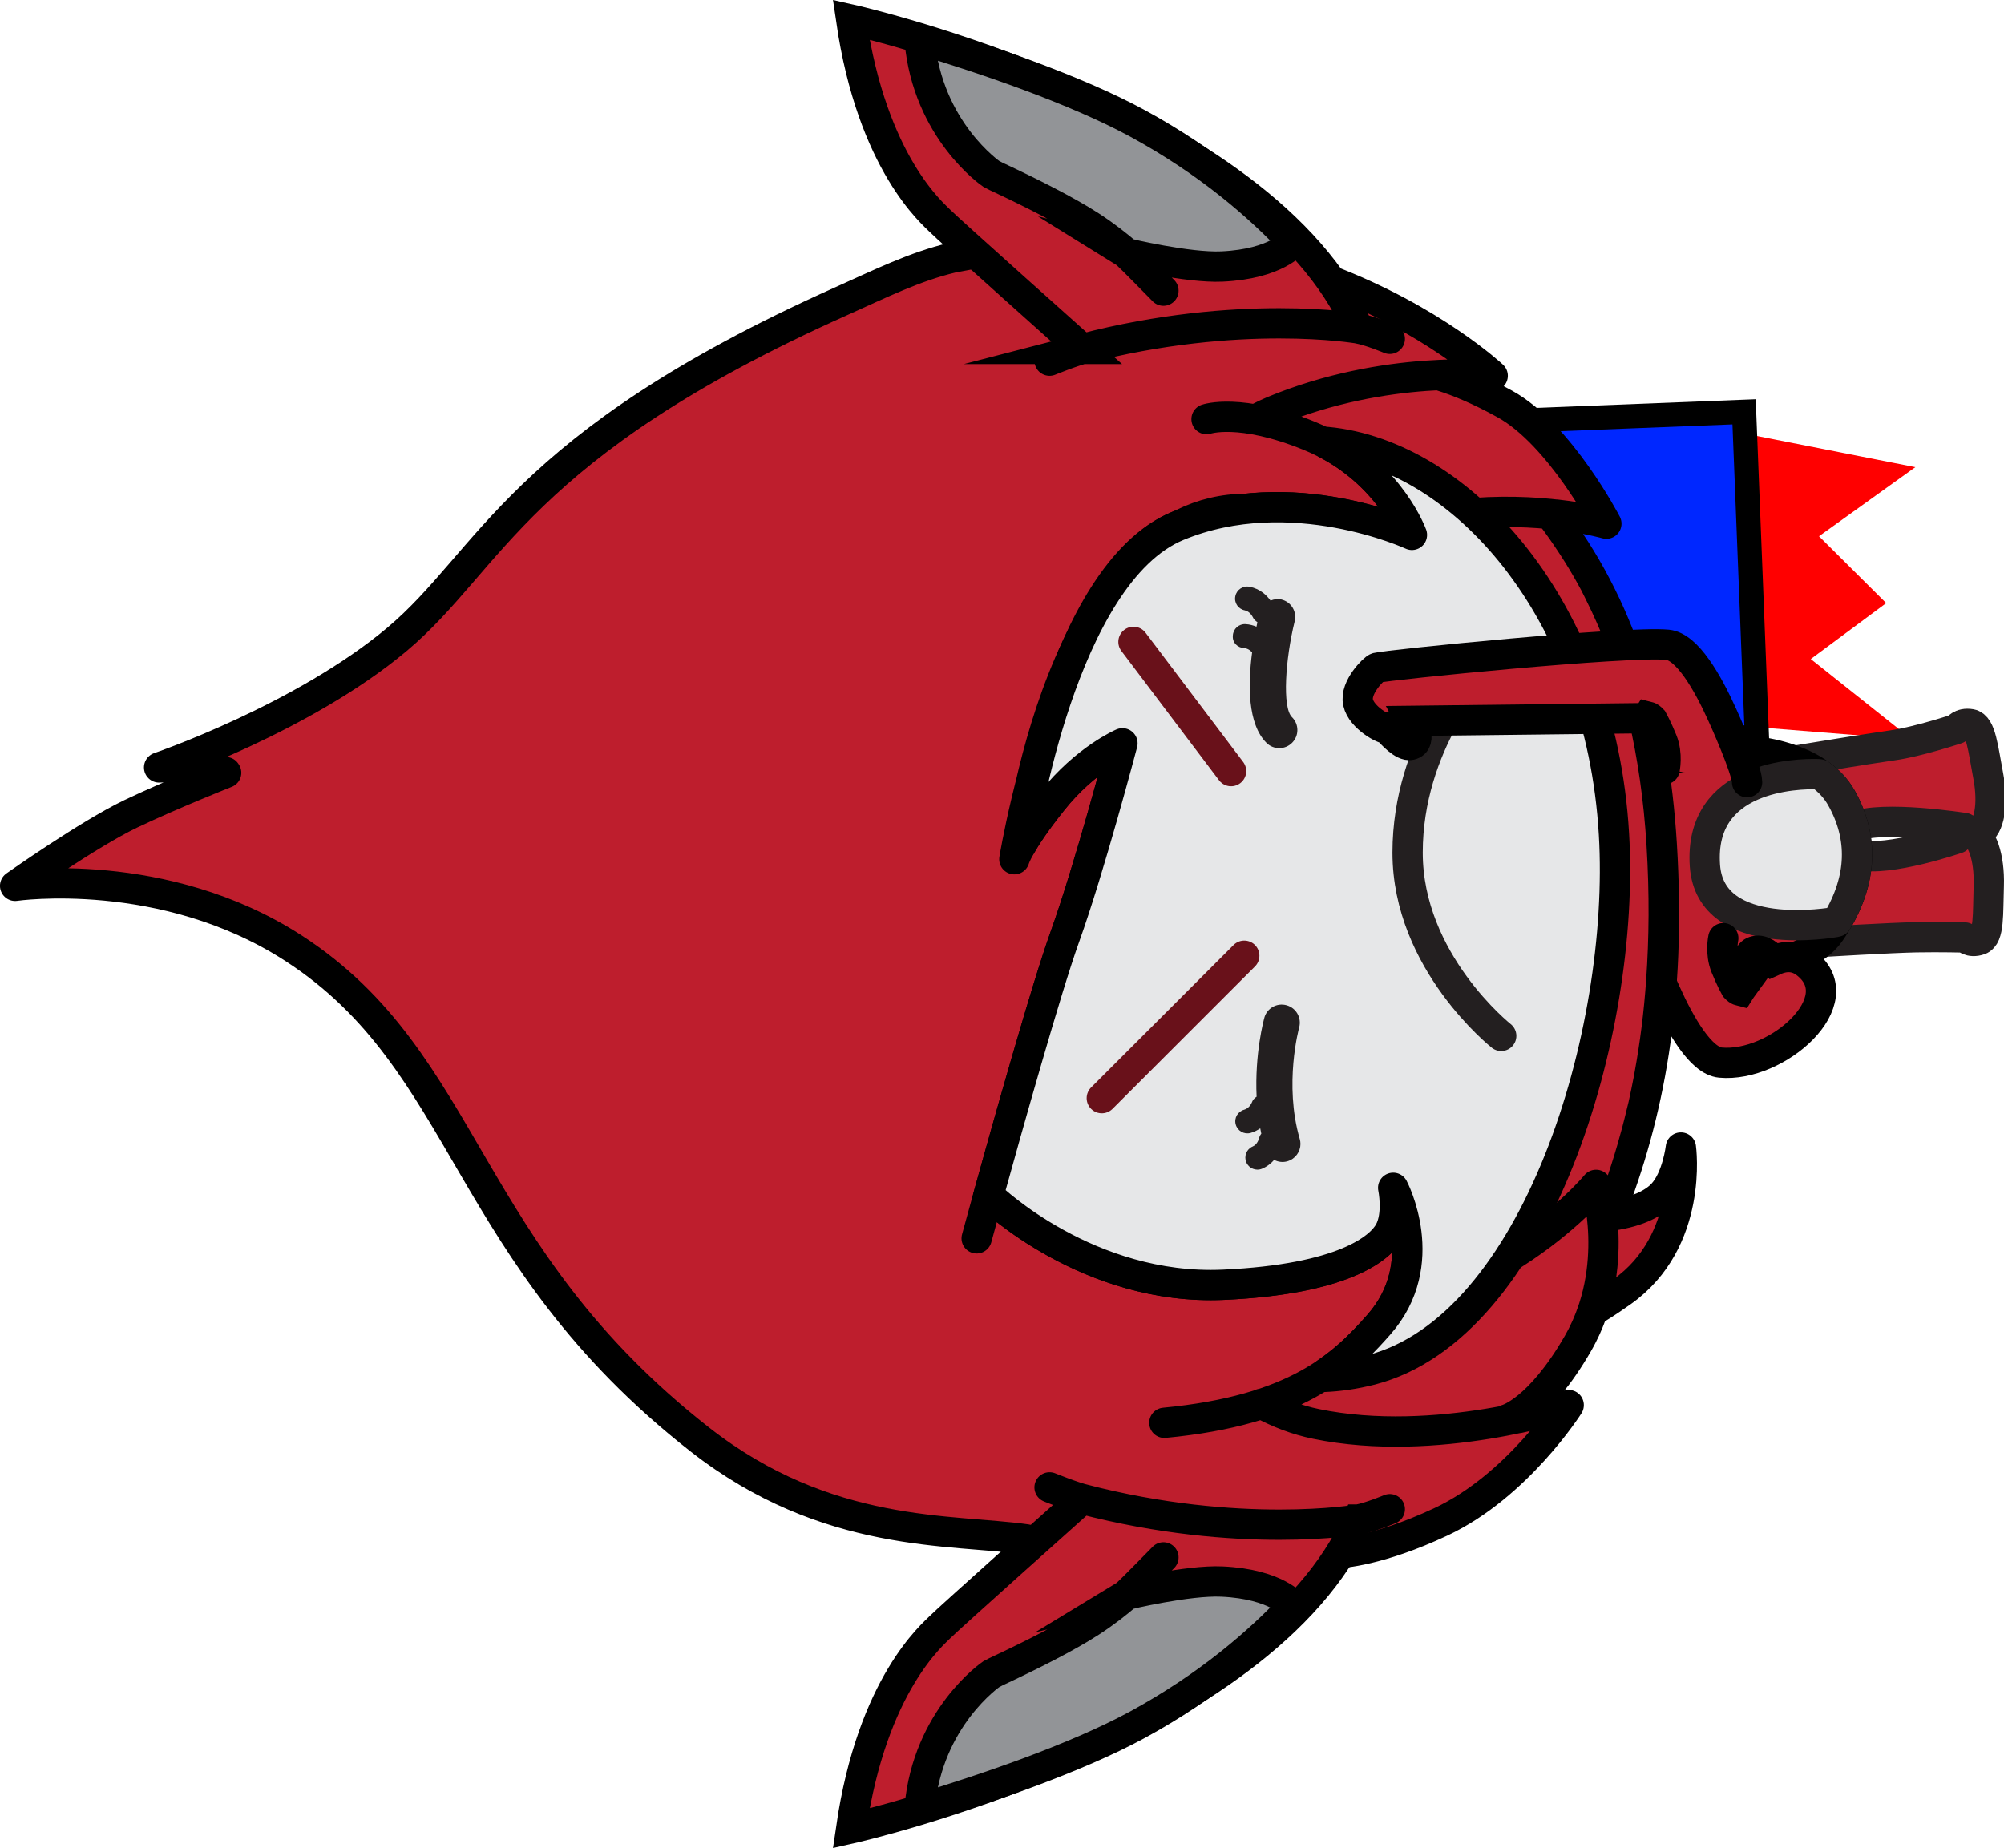 <svg version="1.1" xmlns="http://www.w3.org/2000/svg" xmlns:xlink="http://www.w3.org/1999/xlink" width="165.356" height="152.525" viewBox="0,0,165.356,152.525"><g transform="translate(-158.251,-105.032)"><g data-paper-data="{&quot;isPaintingLayer&quot;:true}" fill-rule="nonzero" stroke-miterlimit="10" stroke-dasharray="" stroke-dashoffset="0" style="mix-blend-mode: normal"><g><path d="M308.342,149.291l5.546,5.519l-6.225,4.616l8.365,6.65l-17.951,-1.438l-1.427,-24.915l19.642,3.866z" data-paper-data="{&quot;index&quot;:null}" fill="#ff0000" stroke="none" stroke-width="NaN" stroke-linecap="butt" stroke-linejoin="miter"/><path d="M303.219,165.86l-58.414,2.302l-1.058,-26.839l58.414,-2.302z" data-paper-data="{&quot;index&quot;:null}" fill="#0027ff" stroke="#000000" stroke-width="2" stroke-linecap="butt" stroke-linejoin="miter"/><path d="M306.692,171.598c-0.501,-1.72 0,-3.832 0,-3.832c0,0 5.684,-0.935 7.739,-1.222c2.059,-0.287 5.28,-1.352 5.28,-1.352c0,0 0.322,-0.538 1.163,-0.388c0.839,0.155 1.002,2.003 1.442,4.318c0.435,2.312 0.062,4.204 -0.766,4.567c-0.822,0.367 -1.207,-0.317 -1.207,-0.317c0,0 -6.788,-1.077 -9.124,-0.096c0.007,-0.007 -3.891,0.516 -4.528,-1.679v0v0z" fill="#be1e2d" stroke="#231f20" stroke-width="2.5" stroke-linecap="round" stroke-linejoin="round"/><path d="M307.328,179.014v0v0v0v0v0v0c1.422,-3.1 4.273,-3.43 4.278,-3.434c2.451,0.616 8.146,-1.35 8.146,-1.35c0,0 0.269,-0.735 1.139,-0.505c0.872,0.235 1.534,2.042 1.46,4.397c-0.079,2.353 0.046,4.203 -0.762,4.486c-0.808,0.283 -1.208,-0.2 -1.208,-0.2c0,0 -1.945,-0.055 -4.025,-0.018c-2.073,0.039 -7.765,0.379 -7.765,0.379c0,0 -2.196,-1.725 -1.263,-3.755z" fill="#be1e2d" stroke="#231f20" stroke-width="2.5" stroke-linecap="round" stroke-linejoin="round"/><g stroke-width="2.5"><path d="M299.399,167.054v0v0v0v0v0v0c3.093,-0.458 8.791,0.278 10.79,3.821c1.974,3.507 1.71,7.225 -0.92,11.079c-2.182,3.194 -8.414,3.117 -11.903,2.783v0c0,0 -8.068,-0.021 -9.062,-6.812c-0.994,-6.789 5.196,-9.942 9.058,-10.467c0.682,-0.165 1.375,-0.304 2.037,-0.404z" fill="#be1e2d" stroke="#000000" stroke-linecap="butt" stroke-linejoin="miter"/><path d="M308.263,168.926v0v0v0v0v0v0l0.157,0.018c0.72,0.52 1.33,1.161 1.765,1.931c1.829,3.248 1.737,6.676 -0.377,10.227l-0.159,0.037c0,0 -10.262,1.883 -10.72,-4.661c-0.515,-7.43 7.616,-7.599 9.333,-7.552z" fill="#e6e7e8" stroke="#231f20" stroke-linecap="round" stroke-linejoin="round"/></g><path d="M300.446,182.464c0,0 -0.27,1.22 0.195,2.361c0.428,1.054 0.798,1.714 0.798,1.714c0.119,0.13 0.245,0.231 0.384,0.266l0.08,-0.128l0.848,-1.171c0,0 -0.703,-1.751 0.348,-1.984c0.593,-0.132 1.142,0.348 1.512,0.792c0.856,-0.393 1.785,-0.458 2.669,0.229c3.929,3.054 -2.42,8.627 -7.07,8.191c-1.606,-0.149 -3.284,-3.037 -4.543,-5.833c0,0 -2.026,-4.453 -2.026,-5.512" fill="#be1e2d" stroke="#000000" stroke-width="2.5" stroke-linecap="round" stroke-linejoin="miter"/><g stroke-width="2.5"><g stroke="#000000" stroke-linecap="round" stroke-linejoin="round"><path d="M266.097,127.523l1.711,0.59c8.636,3.275 13.606,7.931 13.606,7.931c0,0 -1.542,-0.167 -4.019,-0.078l-0.051,0.145c1.304,0.42 2.986,1.108 5.063,2.255c4.562,2.509 8.387,9.882 8.387,9.882c0,0 -1.569,-0.458 -4.135,-0.745l-0.393,0.104c0.614,0.8 1.181,1.629 1.73,2.465c0.163,0.247 0.322,0.493 0.476,0.744c0.474,0.762 0.926,1.539 1.348,2.331c0.165,0.313 0.318,0.64 0.476,0.955c0.289,0.578 0.562,1.165 0.827,1.76c0.191,0.436 0.383,0.878 0.56,1.326c0.187,0.465 0.355,0.941 0.53,1.415c0.312,0.873 0.603,1.758 0.872,2.663c0.087,0.295 0.175,0.591 0.257,0.891c0.178,0.645 0.351,1.296 0.504,1.958l0.002,-0.003c0.773,3.324 1.278,6.85 1.512,10.624c0.251,4.083 0.21,7.786 -0.031,11.243v0c-0.191,2.735 -0.519,5.296 -0.963,7.72c-0.021,0.117 -0.043,0.236 -0.063,0.354c-0.143,0.749 -0.294,1.487 -0.456,2.211c-0.06,0.252 -0.122,0.494 -0.184,0.746c-0.228,0.961 -0.478,1.896 -0.746,2.817c-0.169,0.582 -0.342,1.161 -0.526,1.726c-0.105,0.336 -0.218,0.673 -0.33,1.002c-0.31,0.899 -0.625,1.789 -0.965,2.653l0.145,0.15c2.336,-0.326 3.59,-1.131 4.19,-1.774c1.222,-1.311 1.512,-3.835 1.512,-3.835c0,0 1.079,7.714 -4.875,11.915c-0.634,0.446 -1.29,0.897 -1.988,1.324l-0.4,0.184c-0.305,0.912 -0.711,1.837 -1.233,2.749c-3.206,5.564 -5.85,6.263 -5.85,6.263l0.969,-0.116c2.526,-0.536 4.121,-1.059 4.121,-1.059c0,0 -4.214,6.66 -10.53,9.626c-5.101,2.391 -8.186,2.581 -8.708,2.597l-1.853,0.224c-7.264,0.144 -15.41,-0.307 -23.424,-1.305l-0.214,-0.062c-6.195,-0.89 -16.46,-0.027 -26.961,-8.247c-19.676,-15.406 -18.992,-31.142 -33.533,-40.554c-10.697,-6.922 -22.965,-5.144 -22.965,-5.144c0,0 6.011,-4.245 9.54,-5.941c3.44,-1.638 7.874,-3.391 7.874,-3.391l-0.038,-0.057c-0.129,-0.039 -0.261,-0.074 -0.394,-0.103c-2.059,-0.463 -5.102,-0.279 -5.102,-0.279c0,0 11.862,-4.047 19.639,-10.582c7.771,-6.528 9.994,-15.967 36.614,-27.886c3.308,-1.483 6.092,-2.862 9.176,-3.599l1.776,-0.334c5.55,-1.041 20.885,-0.633 27.51,1.552v0v0v0v0v0zM240.026,203.861c0,0 8.019,7.719 19.176,7.21c9.872,-0.45 12.922,-3.009 13.685,-4.387c0.78,-1.417 0.318,-3.615 0.318,-3.615c0,0 3.292,6.216 -1.175,11.284c-2.986,3.389 -6.838,7.078 -17.705,8.111M257.806,139.625c0,0 2.746,-0.959 8.483,1.38c6.465,2.63 8.466,8.179 8.466,8.179c0,0 -9.961,-4.612 -19.324,-0.742c-4.09,1.688 -7.139,6.9 -9.29,12.341c-2.92,7.373 -4.193,15.166 -4.193,15.166M277.234,136.078c1.32,0.416 3.043,1.112 5.176,2.293c4.563,2.509 8.387,9.883 8.387,9.883c0,0 -4.576,-1.334 -10.877,-0.88M262.334,220.89c1.405,0.757 2.912,1.34 4.503,1.666c9.922,2.048 20.851,-1.556 20.851,-1.556c0,0 -4.212,6.658 -10.53,9.626c-5.608,2.631 -8.783,2.597 -8.783,2.597M267.813,128.116c8.636,3.277 13.605,7.931 13.605,7.931c0,0 -8.759,-0.961 -18.123,2.917c-0.423,0.177 -0.835,0.373 -1.235,0.583M241.95,175.947c0,0 0.351,-1.32 3.123,-4.803c2.772,-3.483 5.797,-4.764 5.797,-4.764c0,0 -2.71,10.286 -4.756,15.978c-2.049,5.687 -7.276,24.88 -7.276,24.88M283.183,208.513c4.379,-2.788 6.762,-5.688 6.762,-5.688c0,0 2.112,6.822 -1.495,13.089c-3.206,5.564 -5.849,6.263 -5.849,6.263M286.271,147.614c5.656,7.351 8.428,16.272 9.096,27.118c0.797,12.934 -1.093,22.387 -4.263,30.468M290.526,205.43c2.801,-0.244 4.253,-1.145 4.909,-1.852c1.222,-1.312 1.511,-3.836 1.511,-3.836c0,0 1.083,7.716 -4.873,11.916c-0.636,0.446 -1.289,0.897 -1.988,1.324M242.282,175.201c0,0 3.436,-28.171 18.813,-28.171" fill="#be1e2d"/><path d="M267.742,141.51c11.058,1.051 22.595,13.762 23.682,32.366c0.969,16.422 -6.416,40.693 -20.016,44.215c-1.367,0.35 -2.687,0.536 -3.956,0.586l0.263,-0.357c1.825,-1.246 3.138,-2.629 4.318,-3.968c4.465,-5.067 1.173,-11.284 1.173,-11.284c0,0 0.464,2.198 -0.315,3.615c-0.764,1.379 -3.814,3.937 -13.686,4.387c-11.159,0.509 -19.176,-7.21 -19.176,-7.21l-0.257,-0.027c1.6,-5.777 4.832,-17.286 6.34,-21.474c2.05,-5.693 4.756,-15.977 4.756,-15.977c0,0 -3.025,1.281 -5.797,4.764c-1.388,1.743 -2.167,2.943 -2.601,3.707l0.112,-0.717c0,0 3.21,-21.72 12.848,-25.698c9.365,-3.87 19.324,0.739 19.324,0.739c0,0 -1.706,-4.725 -7.043,-7.516l0.03,-0.151v0v0v0v0v0z" fill="#e6e7e8"/></g><g stroke="#000000" stroke-linecap="round" stroke-linejoin="miter"><path d="M247.557,133.831c0,0 -11.208,-10.007 -11.74,-10.565c-0.529,-0.559 -5.602,-4.696 -7.335,-16.616c0,0 34.047,7.656 41.835,25.491c-0.001,0.001 -9.743,-1.696 -22.761,1.69v0v0zM247.83,133.764c-1.075,0.257 -2.977,1.035 -2.977,1.035M272.928,132.997c0,0 -1.633,-0.684 -2.611,-0.853" fill="#be1e2d"/><path d="M264.966,125.034c0,0 -1.373,1.788 -5.888,1.994c-2.801,0.132 -7.909,-1.098 -7.909,-1.098l0.163,0.101c-0.903,-0.78 -1.957,-1.603 -3.114,-2.349c-1.957,-1.263 -4.892,-2.741 -7.786,-4.096l-0.399,-0.21c0,0 -5.239,-3.582 -5.902,-11.007l0.047,-0.085c5.176,1.565 12.767,4.116 17.952,6.942c5.818,3.169 10.042,6.838 12.943,9.944l-0.106,-0.135v0v0v0v0v0zM254.25,129.022c0,0 -2.547,-2.605 -3.081,-3.092" fill="#929497"/></g><g stroke="#000000" stroke-linecap="round" stroke-linejoin="miter"><path d="M270.317,230.448c-7.789,17.833 -41.834,25.49 -41.834,25.49c1.734,-11.923 6.807,-16.06 7.335,-16.616c0.53,-0.557 11.739,-10.566 11.739,-10.566c13.019,3.389 22.761,1.692 22.761,1.692v0v0v0v0v0zM244.853,227.792c0,0 1.901,0.777 2.977,1.035M270.317,230.448c0.978,-0.17 2.611,-0.855 2.611,-0.855" fill="#be1e2d"/><path d="M265.073,237.425c-2.902,3.106 -7.127,6.773 -12.943,9.944c-5.186,2.827 -12.776,5.377 -17.952,6.942l-0.047,-0.085c0.664,-7.426 5.902,-11.007 5.902,-11.007l0.399,-0.21c2.894,-1.355 5.83,-2.833 7.786,-4.096c1.157,-0.746 2.212,-1.569 3.114,-2.349l-0.163,0.099c0,0 5.108,-1.231 7.909,-1.098c4.516,0.206 5.888,1.992 5.888,1.992l0.106,-0.131v0v0zM251.169,236.662c0.534,-0.487 3.081,-3.092 3.081,-3.092" fill="#929497"/></g><path d="M282.121,190.529c0,0 -7.724,-6.115 -7.724,-15.123c0,-9.007 5.793,-15.123 5.793,-15.123" fill="none" stroke="#231f20" stroke-linecap="round" stroke-linejoin="miter"/><path d="M261.351,153.458v0v0v0v0v0v0c0.887,0.175 1.416,0.707 1.736,1.144c0.279,-0.111 0.586,-0.167 0.9,-0.089c0.798,0.195 1.291,0.988 1.091,1.802c-0.764,3.096 -1.041,7.107 -0.22,7.911c0.295,0.291 0.443,0.675 0.443,1.062c0,0.379 -0.144,0.755 -0.431,1.047c-0.577,0.586 -1.52,0.597 -2.108,0.019c-1.582,-1.559 -1.542,-4.845 -1.196,-7.476c-0.11,-0.128 -0.336,-0.332 -0.647,-0.351c-0.547,-0.031 -1.003,-0.456 -0.941,-1.046c0.028,-0.545 0.493,-0.966 1.043,-0.938c0.346,0.019 0.637,0.104 0.904,0.212c0.026,-0.13 0.051,-0.254 0.078,-0.371c-0.159,-0.106 -0.3,-0.234 -0.382,-0.419c-0.016,-0.031 -0.234,-0.469 -0.659,-0.557c-0.538,-0.107 -0.896,-0.623 -0.78,-1.169c0.109,-0.538 0.629,-0.884 1.169,-0.78z" fill="#231f20" stroke="none" stroke-linecap="butt" stroke-linejoin="miter"/><path d="M262.575,189.03v0v0v0v0v0v0c0.222,-0.792 1.043,-1.252 1.837,-1.029c0.794,0.222 1.254,1.039 1.037,1.837c-0.015,0.046 -1.271,4.671 0.047,9.192c0.04,0.139 0.061,0.276 0.061,0.415c0,0.645 -0.425,1.242 -1.075,1.431c-0.379,0.113 -0.769,0.058 -1.097,-0.113c-0.244,0.278 -0.561,0.544 -0.996,0.727c-0.505,0.214 -1.089,-0.022 -1.304,-0.53c-0.208,-0.501 0.019,-1.087 0.528,-1.303c0.406,-0.171 0.522,-0.666 0.524,-0.672c0.033,-0.146 0.099,-0.274 0.187,-0.385c-0.03,-0.147 -0.063,-0.295 -0.087,-0.44c-0.231,0.153 -0.49,0.295 -0.807,0.381c-0.533,0.14 -1.073,-0.175 -1.217,-0.707c-0.146,-0.536 0.178,-1.075 0.707,-1.216c0.424,-0.112 0.615,-0.574 0.617,-0.579c0.074,-0.216 0.223,-0.375 0.4,-0.491c-0.166,-3.56 0.596,-6.36 0.641,-6.519z" fill="#231f20" stroke="none" stroke-linecap="butt" stroke-linejoin="miter"/></g><path d="M295.604,168.519c0,0 0.27,-1.22 -0.195,-2.361c-0.428,-1.055 -0.798,-1.715 -0.798,-1.715c-0.119,-0.13 -0.245,-0.232 -0.384,-0.266l-0.08,0.128l-19.433,0.224c0,0 0.976,1.751 -0.075,1.984c-0.593,0.132 -1.549,-0.895 -1.92,-1.339c-0.215,0.099 -2.122,-0.882 -2.408,-2.163c-0.28,-1.254 1.328,-2.809 1.554,-2.867c0.907,-0.237 20.563,-2.216 23.975,-1.896c1.606,0.149 3.284,3.038 4.543,5.833c0,0 2.026,4.454 2.026,5.511" data-paper-data="{&quot;index&quot;:null}" fill="#be1e2d" stroke="#000000" stroke-width="2.5" stroke-linecap="round" stroke-linejoin="miter"/><path d="M249.164,195.668l11.755,-11.755" fill="none" stroke="#69111a" stroke-width="2.5" stroke-linecap="round" stroke-linejoin="miter"/><path d="M259.831,168.675l-8.054,-10.667" fill="none" stroke="#69111a" stroke-width="2.5" stroke-linecap="round" stroke-linejoin="miter"/></g></g></g></svg>